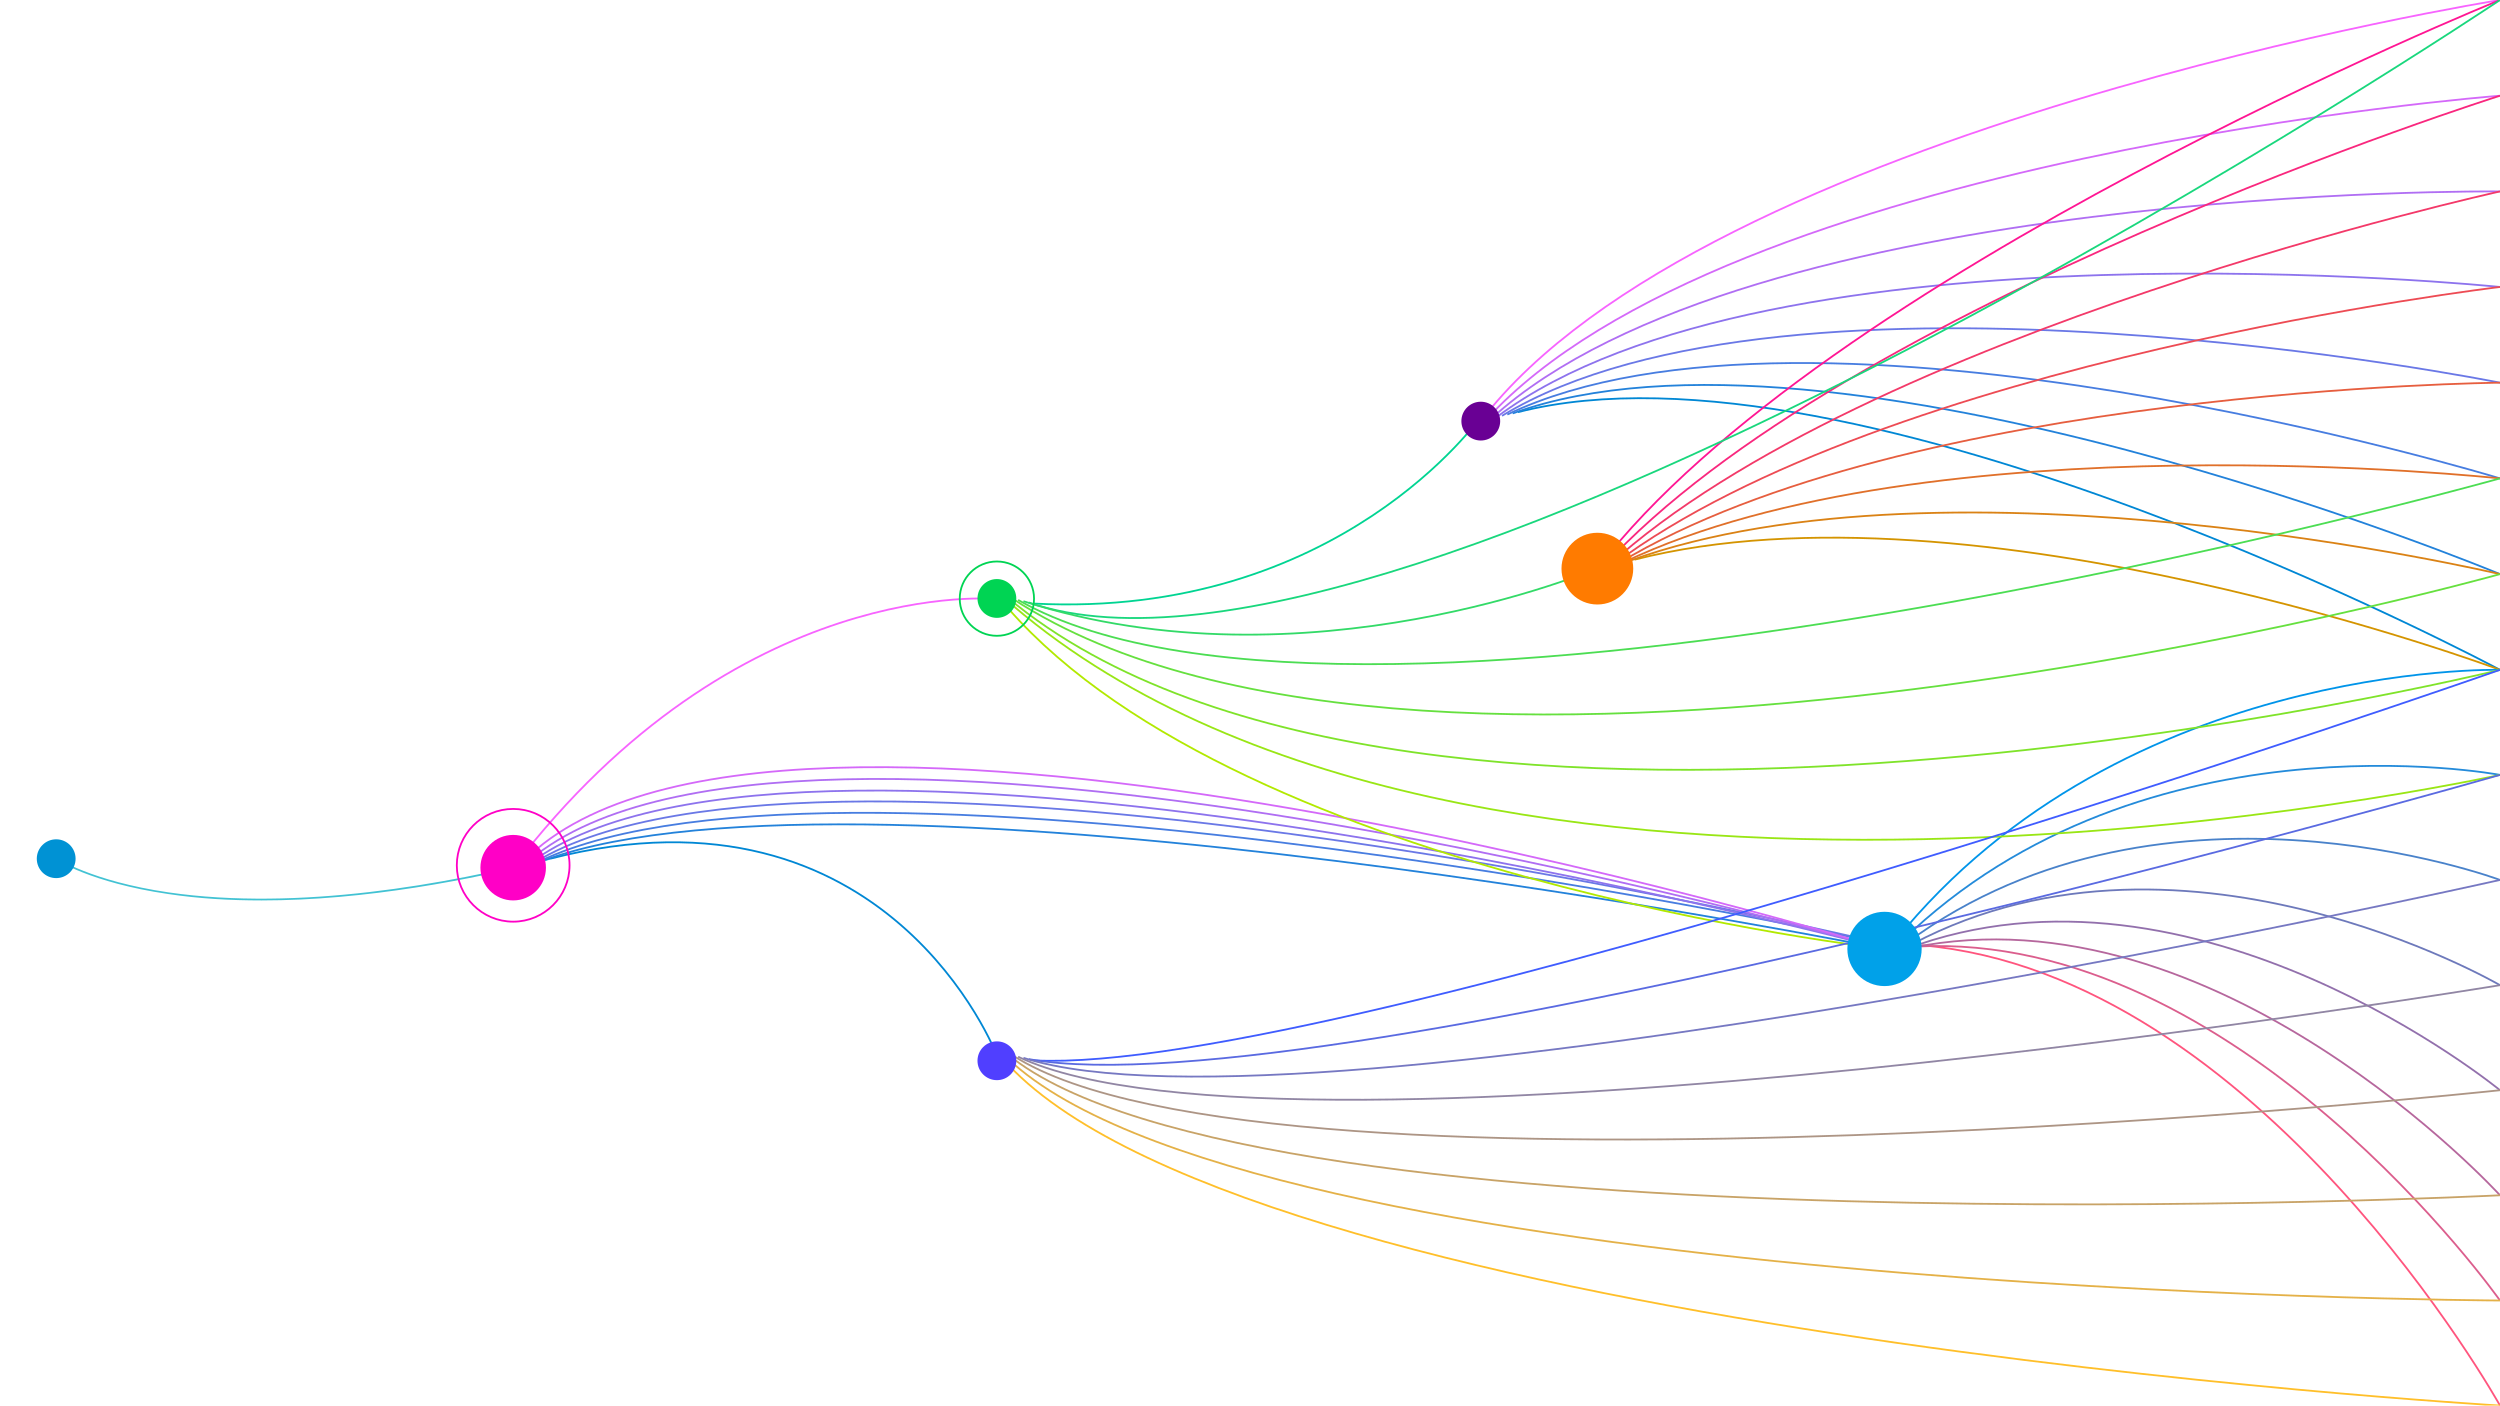 <?xml version="1.0" encoding="utf-8"?>
<!-- Generator: Adobe Illustrator 27.3.1, SVG Export Plug-In . SVG Version: 6.00 Build 0)  -->
<svg version="1.1" id="Layer_1" xmlns="http://www.w3.org/2000/svg" xmlns:xlink="http://www.w3.org/1999/xlink" x="0px" y="0px"
	 viewBox="0 0 1366 768" style="enable-background:new 0 0 1366 768;" xml:space="preserve">
<style type="text/css">
	.st0{fill:#42C2D3;}
	.st1{fill:none;stroke:#0087D4;stroke-miterlimit:10;}
	.st2{fill:none;stroke:#2382DA;stroke-miterlimit:10;}
	.st3{fill:none;stroke:#477DE0;stroke-miterlimit:10;}
	.st4{fill:none;stroke:#6A78E6;stroke-miterlimit:10;}
	.st5{fill:none;stroke:#8D73ED;stroke-miterlimit:10;}
	.st6{fill:none;stroke:#B06EF3;stroke-miterlimit:10;}
	.st7{fill:none;stroke:#D469F9;stroke-miterlimit:10;}
	.st8{fill:none;stroke:#F764FF;stroke-miterlimit:10;}
	.st9{fill:none;stroke:#D49400;stroke-miterlimit:10;}
	.st10{fill:none;stroke:#DA8215;stroke-miterlimit:10;}
	.st11{fill:none;stroke:#E0702A;stroke-miterlimit:10;}
	.st12{fill:none;stroke:#E65E3F;stroke-miterlimit:10;}
	.st13{fill:none;stroke:#ED4B54;stroke-miterlimit:10;}
	.st14{fill:none;stroke:#F33969;stroke-miterlimit:10;}
	.st15{fill:none;stroke:#F9277E;stroke-miterlimit:10;}
	.st16{fill:none;stroke:#FF1593;stroke-miterlimit:10;}
	.st17{fill:none;stroke:#FF557E;stroke-miterlimit:10;}
	.st18{fill:none;stroke:#DB5E8D;stroke-miterlimit:10;}
	.st19{fill:none;stroke:#B6679D;stroke-miterlimit:10;}
	.st20{fill:none;stroke:#9270AC;stroke-miterlimit:10;}
	.st21{fill:none;stroke:#6D79BB;stroke-miterlimit:10;}
	.st22{fill:none;stroke:#4982CA;stroke-miterlimit:10;}
	.st23{fill:none;stroke:#248BDA;stroke-miterlimit:10;}
	.st24{fill:none;stroke:#0094E9;stroke-miterlimit:10;}
	.st25{fill:none;stroke:#00D492;stroke-miterlimit:10;}
	.st26{fill:none;stroke:#19D77D;stroke-miterlimit:10;}
	.st27{fill:none;stroke:#33DA68;stroke-miterlimit:10;}
	.st28{fill:none;stroke:#4CDD53;stroke-miterlimit:10;}
	.st29{fill:none;stroke:#66E03F;stroke-miterlimit:10;}
	.st30{fill:none;stroke:#7FE32A;stroke-miterlimit:10;}
	.st31{fill:none;stroke:#99E615;stroke-miterlimit:10;}
	.st32{fill:none;stroke:#B2E900;stroke-miterlimit:10;}
	.st33{fill:none;stroke:#3F5CFF;stroke-miterlimit:10;}
	.st34{fill:none;stroke:#5A6AE1;stroke-miterlimit:10;}
	.st35{fill:none;stroke:#7678C2;stroke-miterlimit:10;}
	.st36{fill:none;stroke:#9186A4;stroke-miterlimit:10;}
	.st37{fill:none;stroke:#AD9585;stroke-miterlimit:10;}
	.st38{fill:none;stroke:#C8A367;stroke-miterlimit:10;}
	.st39{fill:none;stroke:#E4B148;stroke-miterlimit:10;}
	.st40{fill:none;stroke:#FFBF2A;stroke-miterlimit:10;}
	.st41{fill:#FF00C6;}
	.st42{fill:none;stroke:#FF00C6;stroke-miterlimit:10;}
	.st43{fill:none;stroke:#00D453;stroke-miterlimit:10;}
	.st44{fill:#0092D4;}
	.st45{fill:#FF7B00;}
	.st46{fill:#690094;}
	.st47{fill:#00D453;}
	.st48{fill:#503FFF;}
	.st49{fill:#00A1E9;}
</style>
<g>
	<path class="st0" d="M142.9,492c-17.3,0-34.4-1-51-3.5c-42.5-6.2-61.3-18.8-61.5-18.9l0.6-0.8c0.2,0.1,18.8,12.6,61.1,18.8
		c70.8,10.3,152.4-4.5,208.4-18.9l0.2,1C257.8,480.7,199.6,492,142.9,492z"/>
</g>
<g>
	<path class="st1" d="M544.7,576.7c0,0-59.2-154.8-244.1-107.5"/>
	<path class="st2" d="M1029.7,518.5c0,0-555.9-112.1-731.9-48.6"/>
	<path class="st3" d="M1032.6,516.5c0,0-570.6-125.6-737.7-45.9"/>
	<path class="st4" d="M1032.6,516.5c0,0-582.4-141.1-740.6-45.2"/>
	<path class="st5" d="M1029.7,518.5c0,0-591.3-158.5-740.6-46.5"/>
	<path class="st6" d="M1029.7,518.5c0,0-603-174-743.5-45.7"/>
	<path class="st7" d="M1029.7,518.5c0,0-614.8-189.5-746.4-45"/>
	<path class="st8" d="M544.7,327.3c0,0-141.6-13.8-264.4,146.9"/>
</g>
<g>
	<path class="st1" d="M1366,366c0,0-351.7-188.1-536.6-140.8"/>
	<path class="st2" d="M1366,313.7c0,0-363.5-151.3-539.5-87.8"/>
	<path class="st3" d="M1366,261.4c0,0-375.3-114.5-542.4-34.9"/>
	<path class="st4" d="M1366,209.1c0,0-387.1-77.7-545.3,18.1"/>
	<path class="st5" d="M1366,156.8c0,0-398.8-41-548.2,71.1"/>
	<path class="st6" d="M1366,104.6c0,0-410.6-4.2-551.1,124.1"/>
	<path class="st7" d="M1366,52.3c0,0-422.4,32.6-554,177.1"/>
	<path class="st8" d="M1366,0c0,0-434.2,69.4-556.9,230.1"/>
</g>
<g>
	<path class="st9" d="M1366,366c0,0-288-107.5-472.9-60.2"/>
	<path class="st10" d="M1366,313.7c0,0-299.8-70.7-475.8-7.2"/>
	<path class="st11" d="M1366,261.4c0,0-311.6-33.9-478.7,45.8"/>
	<path class="st12" d="M1366,209.1c0,0-323.3,2.9-481.6,98.7"/>
	<path class="st13" d="M1366,156.8c0,0-335.1,39.7-484.5,151.7"/>
	<path class="st14" d="M1366,104.6c0,0-346.9,76.4-487.4,204.7"/>
	<path class="st15" d="M1366,52.3c0,0-358.7,113.2-490.3,257.7"/>
	<path class="st16" d="M1366,0c0,0-370.4,150-493.2,310.7"/>
</g>
<g>
	<path class="st17" d="M1366,768c0,0-131-235.4-316-251.5"/>
	<path class="st18" d="M1366,710.6c0,0-142.8-202.5-318.9-193.4"/>
	<path class="st19" d="M1366,653.1c0,0-154.6-169.6-321.8-135.2"/>
	<path class="st20" d="M1366,595.7c0,0-166.4-136.7-324.7-77.1"/>
	<path class="st21" d="M1366,538.3c0,0-178.2-103.8-327.6-18.9"/>
	<path class="st22" d="M1366,480.8c0,0-190-71-330.5,39.2"/>
	<path class="st23" d="M1366,423.4c0,0-201.8-38.1-333.4,97.3"/>
	<path class="st24" d="M1366,366c0,0-213.6-5.2-336.3,155.5"/>
</g>
<g>
	<path class="st25" d="M809.1,227.7c0,0-77.3,110.6-244.1,102.1"/>
	<path class="st26" d="M1366,0c0,0-597.6,400.5-803.9,329.2"/>
	<path class="st27" d="M872.1,310.8c0,0-158.7,67.4-312.9,17.7"/>
	<path class="st28" d="M1366,261.4c0,0-621.7,174-809.7,66.4"/>
	<path class="st29" d="M1366,313.7c0,0-583.6,163.2-812.6,13.5"/>
	<path class="st30" d="M1366,366c0,0-593.1,146.1-815.5-39.5"/>
	<path class="st31" d="M1366,423.4c0,0-567.5,126.2-818.4-97.6"/>
	<path class="st32" d="M1029.7,518.5c0,0-362.2-40.8-484.9-193.3"/>
</g>
<g>
	<path class="st33" d="M1366,366c0,0-634.2,221.9-801,213.4"/>
	<path class="st34" d="M1366,423.4c0,0-643.4,184.4-803.9,155.3"/>
	<path class="st35" d="M1366,480.8c0,0-652.6,146.9-806.8,97.2"/>
	<path class="st36" d="M1366,538.3c0,0-661.8,109.3-809.7,39.1"/>
	<path class="st37" d="M1366,595.7c0,0-671,71.8-812.6-19"/>
	<path class="st38" d="M1366,653.1c0,0-680.2,34.3-815.5-77.1"/>
	<path class="st39" d="M1366,710.6c0,0-689.4-3.2-818.4-135.2"/>
	<path class="st40" d="M1366,768c0,0-698.6-40.8-821.3-193.3"/>
</g>
<g>
	<circle class="st41" cx="280.4" cy="474.1" r="17.9"/>
</g>
<g>
	<circle class="st42" cx="280.4" cy="472.8" r="30.8"/>
</g>
<g>
	<circle class="st43" cx="544.7" cy="327.1" r="20.3"/>
</g>
<g>
	<circle class="st44" cx="30.7" cy="469.2" r="10.6"/>
</g>
<g>
	<circle class="st45" cx="872.8" cy="310.7" r="19.6"/>
</g>
<g>
	<circle class="st46" cx="809.1" cy="230.1" r="10.6"/>
</g>
<g>
	<circle class="st47" cx="544.7" cy="327" r="10.6"/>
</g>
<g>
	<circle class="st48" cx="544.7" cy="579.6" r="10.6"/>
</g>
<g>
	<circle class="st49" cx="1029.7" cy="518.5" r="20.3"/>
</g>
</svg>
